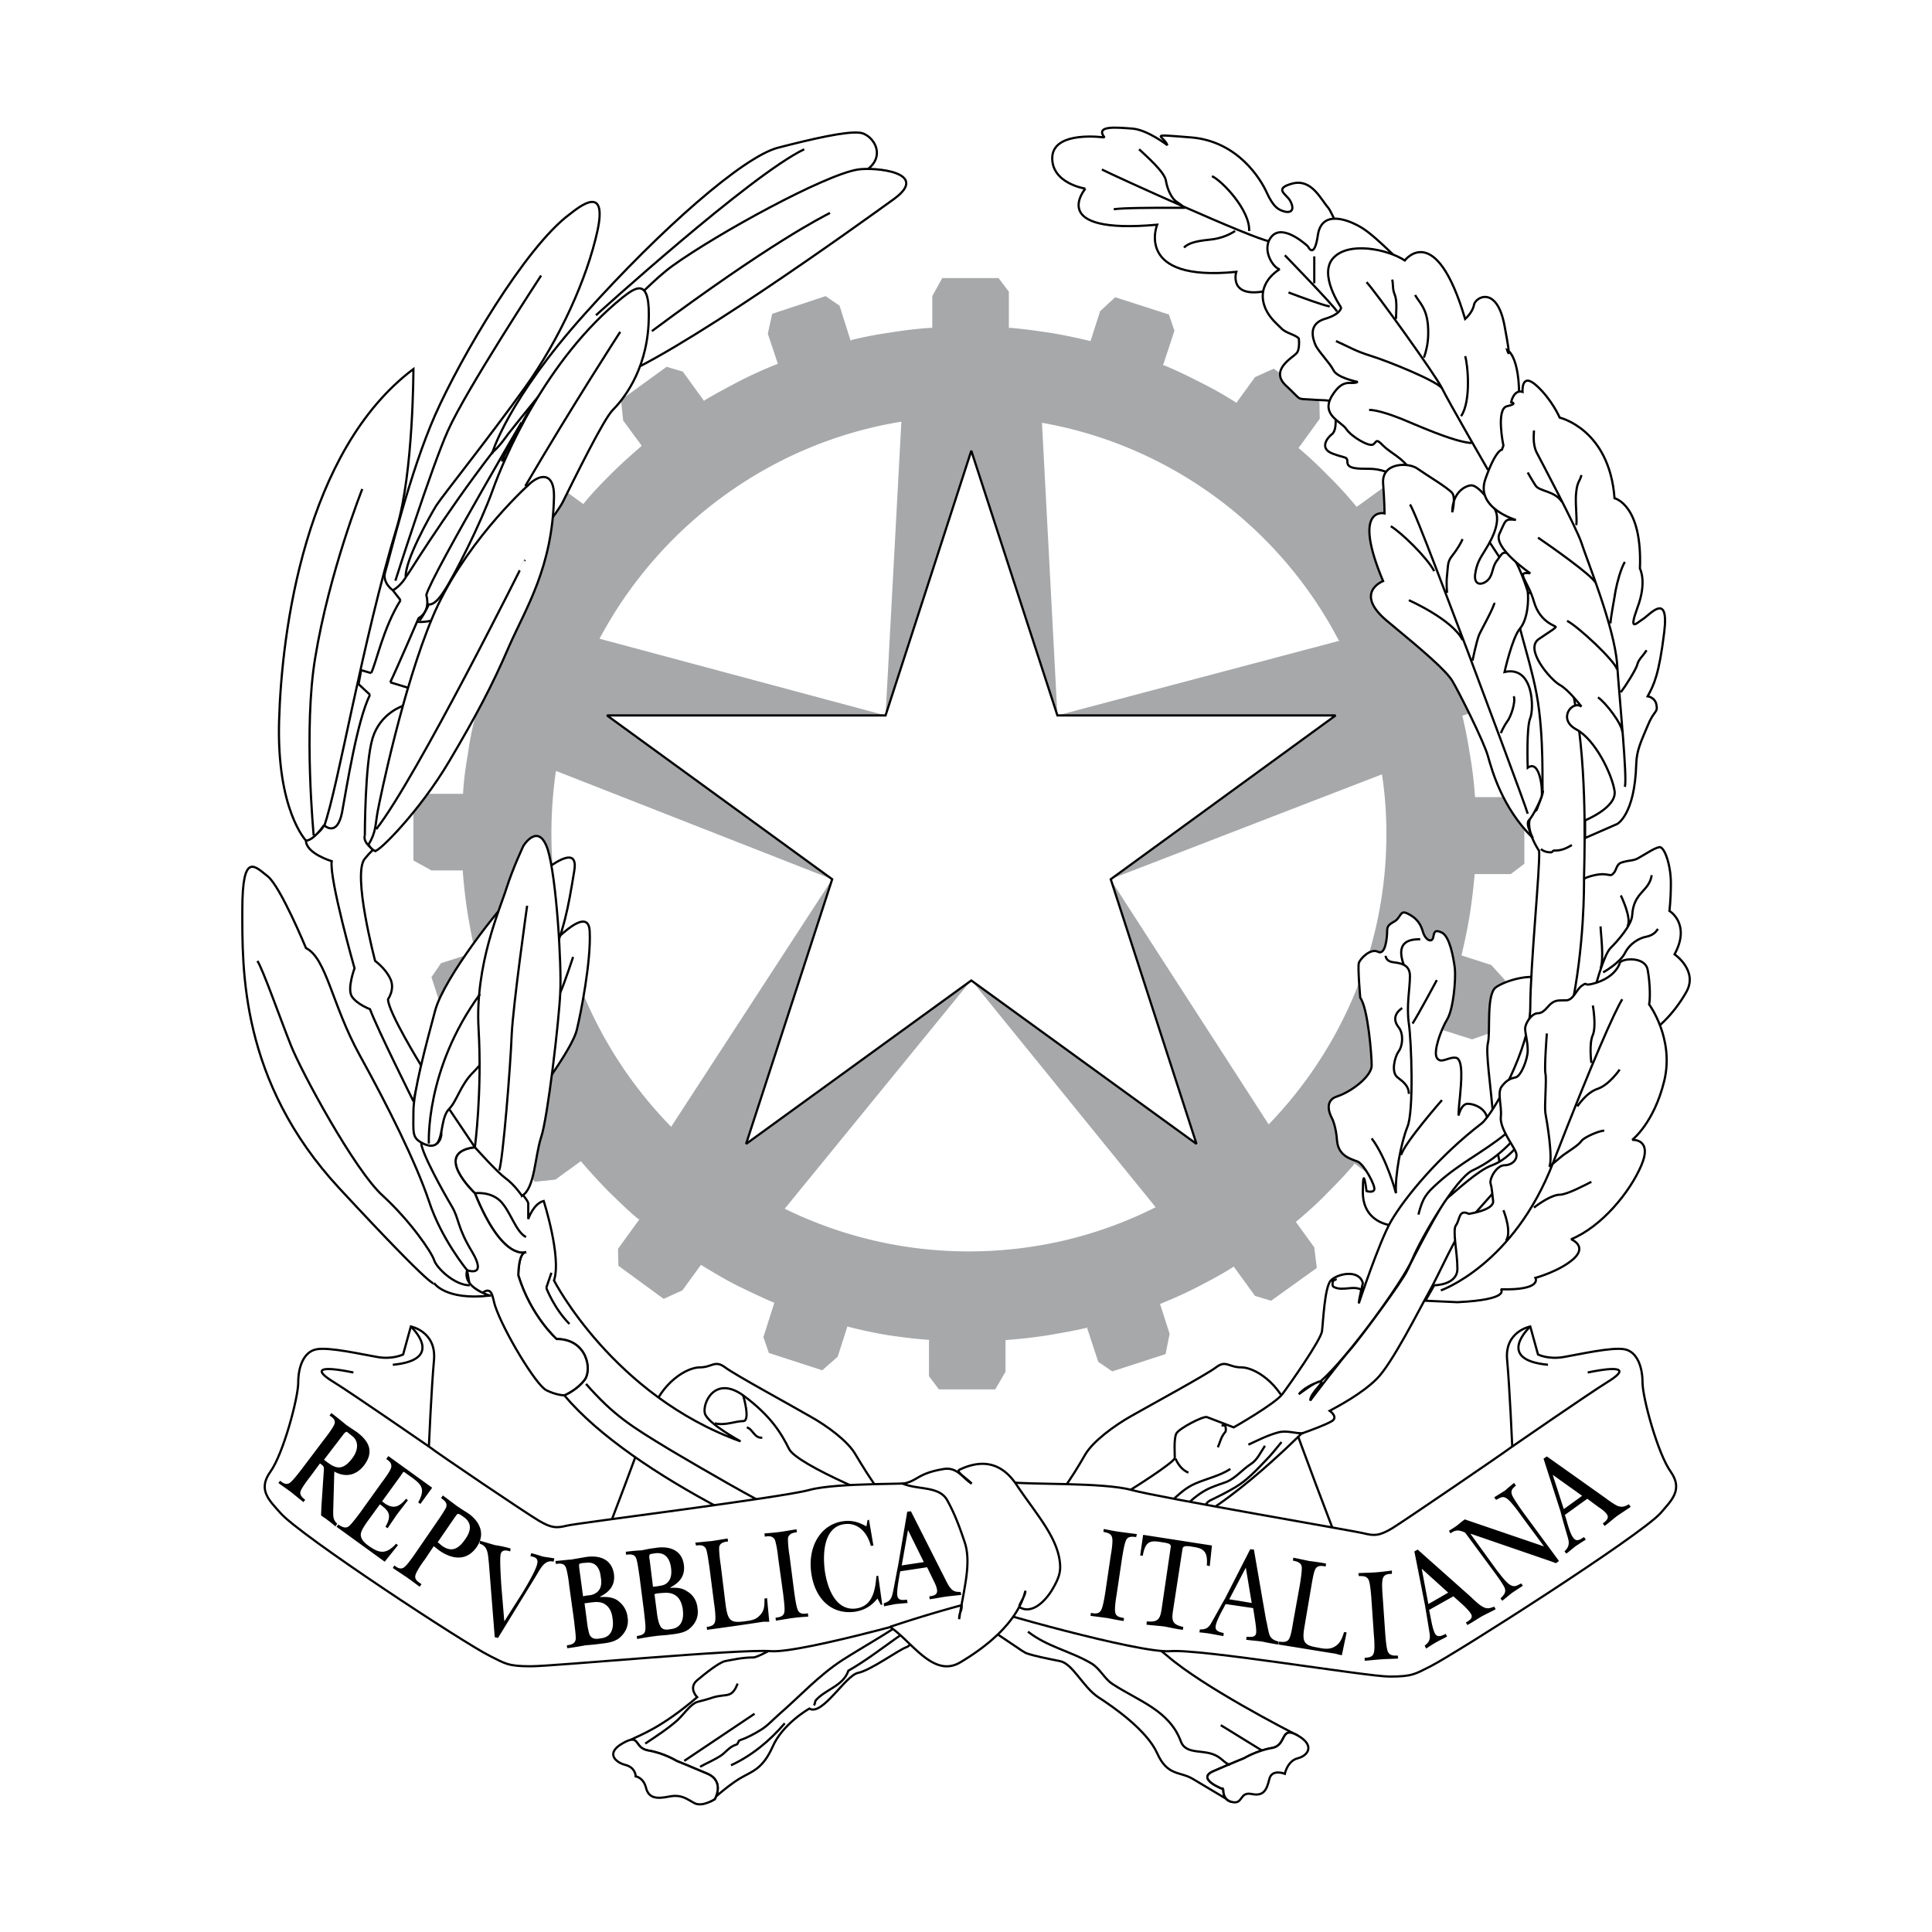 <svg xmlns="http://www.w3.org/2000/svg" width="2500" height="2500" viewBox="0 0 192.756 192.756"><path fill-rule="evenodd" clip-rule="evenodd" fill="#fff" d="M0 0h192.756v192.756H0V0z"/><path d="M99.623 151.186s5.617-1.504 6.389-2.533 1.541-2.277 2.277-3.562c.77-1.285 2.826-2.828 4.588-3.82 1.799-1.029 7.416-4.076 8.445-4.848.992-.771 1.248 0 2.533 0s3.818 1.506 4.846 4.592c1.027 3.047 4.334 11.715 4.848 13s-7.418 4.592-10.207 5.363c-2.791.771-8.408.771-10.207-.258-1.764-1.029-12.996-5.619-13.768-5.619s.256-2.315.256-2.315zM94.006 151.186s-5.581-1.504-6.353-2.533c-.771-1.029-1.542-2.277-2.312-3.562-.735-1.285-2.79-2.828-4.59-3.82-1.762-1.029-7.379-4.076-8.407-4.848-1.029-.771-1.286 0-2.534 0-1.285 0-3.819 1.506-4.847 4.592-1.028 3.047-4.333 11.715-4.846 13-.514 1.285 7.38 4.592 10.206 5.363 2.791.771 8.408.771 10.17-.258 1.799-1.029 13.034-5.619 13.768-5.619.773-.001-.255-2.315-.255-2.315z" fill-rule="evenodd" clip-rule="evenodd" fill="#fff" stroke="#000" stroke-width=".22" stroke-miterlimit="2.613"/><path d="M49.765 102.266v.037l-2.974.955-2.019-.441-1.727-5.324.956-1.396 3.451-1.103-.037-.072c-.332-1.249-.551-2.608-.771-3.856a53.109 53.109 0 0 1-.478-4.224h-3.121l-1.798-.991V80.23l1.321-1.028h3.634v-.11c.073-1.286.257-2.607.478-3.857.183-1.395.477-2.791.844-4.15l-.037-.037-2.974-.955-1.358-1.506 1.726-5.362 1.579-.552 3.452 1.138v-.11c.514-1.176 1.101-2.387 1.652-3.526a60.482 60.482 0 0 1 2.093-3.708l-2.534-1.837-.844-1.873 3.305-4.554 1.688-.037 2.938 2.13.036-.074c.808-.992 1.763-1.984 2.644-2.865.991-.992 2.057-1.946 3.121-2.865v-.038l-1.836-2.495-.22-2.058 4.552-3.305 1.616.477 2.129 2.938.037-.072c1.101-.661 2.093-1.176 3.194-1.764a41.856 41.856 0 0 1 4.112-1.873v-.036l-.991-2.975.44-1.983 5.324-1.763 1.395.955 1.102 3.489.11-.074a39.901 39.901 0 0 1 3.562-.697l.257-.037c1.395-.221 2.791-.404 4.222-.478v-3.159l.992-1.8h5.617l1.029 1.36v3.636l.109-.037c1.285.11 2.605.294 3.854.478 1.396.219 2.791.514 4.15.844h.037l.953-2.975 1.506-1.396 5.361 1.726.55 1.62-1.139 3.451h.109c1.176.478 2.387 1.065 3.525 1.653a36.585 36.585 0 0 1 3.707 2.093v-.037l1.838-2.533 1.871-.845 4.553 3.305.037 1.689-2.129 2.938.072.037a39.728 39.728 0 0 1 2.863 2.681c.992.956 1.947 2.021 2.863 3.122h.037l2.535-1.836 2.018-.258 3.305 4.554-.477 1.616-2.938 2.131.074.073a63.094 63.094 0 0 1 1.908 3.416 46.675 46.675 0 0 1 1.727 3.855h.035l2.975-.955 2.02.404 1.725 5.326-.953 1.395-3.453 1.138.037.073c.295 1.25.551 2.572.736 3.82.256 1.396.402 2.792.514 4.224h3.119l1.799 1.029v5.619l-1.357 1.028h-3.635.037a71.016 71.016 0 0 1-.477 3.966 56.942 56.942 0 0 1-.846 4.15l2.975.955 1.395 1.543-1.725 5.324-1.58.551-3.488-1.102v.074c-.477 1.211-1.064 2.424-1.652 3.562a36.472 36.472 0 0 1-2.092 3.672l.035.037 2.535 1.836.844 1.873-3.305 4.518-1.688.074-2.938-2.166-.037.109c-.844.992-1.762 1.945-2.682 2.863-.953.992-2.018 1.947-3.119 2.865l1.836 2.535.256 2.057-4.553 3.27-1.613-.479-2.131-2.938-.074.072c-1.102.699-2.275 1.322-3.414 1.91-1.248.662-2.533 1.213-3.855 1.764l.955 2.975-.402 2.02-5.324 1.727-1.396-.955-1.137-3.453-.074.074c-1.248.293-2.57.514-3.818.734a52.623 52.623 0 0 1-4.223.477v3.16l-1.027 1.762h-5.618l-.991-1.322v-3.635h-.109c-1.286-.074-2.607-.258-3.893-.441a44.465 44.465 0 0 1-4.149-.881v.037l-.954 2.975-1.542 1.359-5.324-1.727-.55-1.58 1.101-3.453h-.074c-1.212-.514-2.423-1.102-3.561-1.65-1.248-.627-2.46-1.359-3.672-2.094h-.036l-1.836 2.531-1.872.846-4.517-3.305-.037-1.689 2.13-2.938-.11-.037c-.992-.809-1.946-1.764-2.864-2.645a57.265 57.265 0 0 1-2.864-3.123l-2.534 1.838-2.056.219-3.268-4.553.478-1.617 2.937-2.129-.073-.037c-.698-1.102-1.322-2.312-1.91-3.416a62.413 62.413 0 0 1-1.76-3.889z" fill-rule="evenodd" clip-rule="evenodd" fill="#a6a8aa"/><path d="M55.455 76.998a43.068 43.068 0 0 0-.44 6.207c0 11.385 4.589 21.706 11.968 29.235h-.036l16.081-24.717-27.535-10.799-.038.074zM133.621 63.996c-5.838-11.275-16.742-19.54-29.664-21.815l1.541 29.198 28.16-7.456-.037.073zM89.931 42.07C76.86 44.201 65.847 52.427 59.825 63.702l.037.037 28.491 7.64 1.578-29.309zM126.682 112.072c7.197-7.492 11.639-17.666 11.639-28.868 0-2.021-.146-4.003-.441-5.95l-27.096 10.467 15.789 24.459.109-.108zM78.292 120.594a41.643 41.643 0 0 0 18.357 4.26c6.717 0 13.034-1.58 18.651-4.408l-18.394-22.66-18.614 22.808z" fill-rule="evenodd" clip-rule="evenodd" fill="#fff"/><path fill-rule="evenodd" clip-rule="evenodd" fill="#fff" stroke="#000" stroke-width=".22" stroke-miterlimit="2.613" d="M74.437 114.129l8.591-26.407-22.469-16.344h27.793l8.555-26.407 8.591 26.407h27.756L110.82 87.722l8.555 26.407-22.468-16.307-22.47 16.307zM151.391 121.73s-1.908-4.59-2.312-9.182c-.367-4.59-.881-7.492-.623-8.52.256-1.029-.184-4.775.77-5.51.955-.697 3.709-1.506 4.848-.734 0 0 2.275-5.876 2.422-7.163.109-1.285.367-2.681 2.166-3.194 1.764-.515 1.91.147 2.277-.258.402-.367.256-.955.916-1.138.883-.257 1.139-.11 1.764-.514.662-.367 1.395-.882 1.908-.991.516-.147 1.176 1.763 1.176 3.562 0 1.762-.146 2.791-.146 2.791s2.166 1.285.514 4.333c0 0 2.424 1.654 1.139 3.82-1.25 2.168-2.938 3.857-4.957 4.848 0 0 2.791 2.939-2.166 7.42-4.994 4.443-3.965 3.305-3.965 3.305s2.938 2.277-2.424 5.73c-5.362 3.452-3.307 1.395-3.307 1.395zM138.762 122.244s-2.791-.256-2.791-3.305c0-3.047.367-.109.367-.109s.662.219.771-.146c.146-.367-1.027-2.535-1.652-2.791-.625-.258-1.908-.514-2.057-2.057-.109-1.543-.514-2.277-.514-2.277s-.992-1.689.514-2.168c1.543-.514 3.453-2.057 3.453-3.086 0-1.027-.369-5.729-1.139-6.756 0 0-.258-2.939-.148-3.453.148-.477 1.176-1.506 1.91-1.139.77.405.918-1.505.918-2.019 0-.514.109-.662.77-1.029.625-.404.514-1.139 1.248-.771.771.367 1.285.881 1.543 1.8.258.88.881 1.138 1.027.624.111-.514.111-.881.883-.514.77.404 1.137 2.424 1.285 3.562.109 1.176-.148 4.078-.771 5.105-.625 1.029-1.396 3.195-1.027 3.82.402.66 1.137-.111 1.908 0 .771.146.514 2.57.404 3.855-.146 1.248-.146 1.91-.146 1.91s.256-1.176.916-1.176c.625 0 1.652.404 1.91 1.287.258.882-9.582 10.833-9.582 10.833z"/><path d="M105.754 157.32c-14.17 4.332-14.538 6.756-15.309 7.014s-3.562 2.314-4.846 2.572c-1.25.256-3.562 4.334-4.848 3.561 0 0-2.68 1.506-3.671 3.82-1.028 2.277-2.056 2.424-3.341 3.195-1.249.771-2.901 2.277-2.901 2.277l.478-.258s1.029-1.762-.734-2.533c-1.798-.771-3.083-1.285-3.083-1.285s-1.249-.771-2.791-1.029c-1.248-.184-.991-1.248-1.799-1.064 1.028-.516 3.083-1.213 6.646-4.26 0 0-.919-.92 0-1.689.881-.734 2.166-1.764 2.79-1.91.66-.111 1.651-.367 2.827-.367 1.138 0 13.804-8.008 16.559-9.586.881-.479 12.483-5.73 14.024-5.73 1.543 0 4.334.148 5.727-.623 1.396-.771 5.729-3.562 5.729-3.967 0-.367-.109-1.91.148-2.424.256-.516 2.68-1.764 3.047-1.652.404.146 2.68 1.029 2.68 1.029s4.076-2.316 4.848-3.307c.77-1.029 3.816-5.361 3.963-6.281.111-.881.258-4.443.883-5.068.623-.662 2.789-1.176 3.193.258 0 0-.404 1.652-.404 2.02 0 0 2.02-6.096 3.195-8.154 1.395-2.422 4.809-6.537 9.068-9.805 1.139-.918 4.846-7.529 4.846-11.605 0-4.113.992-13.92.881-15.573 0 0-2.057-2.974-.258-4.076 0 0 .773-1.911.625-1.911-.109 0 .186-5.362-.625-9.696-.77-4.077-2.422-8.153-2.055-9.586l2.828-.991s2.275 6.243 3.305 13.001c1.027 6.758.66 15.021.66 15.939 0 1.652.221 23.946-11.125 29.198-1.652.771-5.066 6.646-5.984 8.814-.881 2.166-6.498 9.916-9.18 12.23 0 0-1.395.365-2.166 1.285 0 0 1.652-1.285 2.166-1.285.516 0-1.027 1.139-1.027 1.91 0 0 3.193-4.225 4.111-5.217.883-1.027 5.068-6.646 5.58-7.785.516-1.139 3.453-6.758 4.076-7.271.662-.516 2.938-2.682 4.369-3.197 1.395-.514 2.277-1.652 2.643-2.02.406-.402 1.947-.256 1.947-.256s-5.875 6.611-7.014 7.895c-1.174 1.287-2.826 5.215-3.854 7.016-.992 1.764-3.672 7.125-5.213 8.668-1.543 1.543-3.967 2.791-4.701 3.195 0 0 .883.625.221 1.027-.623.369-2.02.883-3.047 1.25 0 0-8.775 8.852-13.365 9.586-1.689.256-9.033 4.186-10.722 4.701z" fill-rule="evenodd" clip-rule="evenodd" fill="#fff" stroke="#000" stroke-width=".22" stroke-miterlimit="2.613"/><path d="M71.316 179.502s1.029-1.762-.734-2.533c-1.798-.771-3.083-1.285-3.083-1.285s-1.249-.771-2.791-1.029c-1.542-.256-.771-1.762-2.57-.734-1.762.992-.734 1.91.258 2.168 1.028.256 1.028 1.139 1.028 1.139s.771.109 1.027 1.137c.257 1.029 1.029 1.139 2.277.883 1.285-.258 1.799.256 2.57.66.807.403 2.018-.406 2.018-.406z" fill-rule="evenodd" clip-rule="evenodd" fill="#fff" stroke="#000" stroke-width=".22" stroke-miterlimit="2.613"/><path d="M75.282 170.982l-7.013 4.701m5.323-7.712c-.588 1.541-1.102.955-2.497 1.396-.404.145-1.101.33-1.541.439m.001.001c-.662.221-1.286 1.176-1.947 1.801-.991.881-2.129 1.615-3.23 2.35m65.645-30.962c-.844.037-1.652-.33-2.533-.074-1.064.295-1.982.771-2.938 1.213m-5.984 2.791c-.625-.258-1.029-.809-1.285-1.395m4.223-1.138c.221-.479.293-.992.697-1.471.146-.109.111-.477.037-.697-.037-.037-.221 0-.367 0m11.492-14.545c-.186-.072-.258.111-.404.111.035.221-.111.516.146.625.918.439 1.908-.221 2.789.293v-.258M153.74 84.71c.295.257.662.33 1.029.33.072 0 .184-.183.256-.183.662.036 1.213-.184 1.801-.551M69.847 176.27c.735-.402 1.469-.695 2.167-1.174.477-.367.808-.844 1.432-1.029.22-.037.184-.402.367-.439.735-.258 1.359-.588 2.02-.992.697-.404 1.248-1.027 1.873-1.58 2.166-1.873 3.928-3.855 6.351-5.436 2.13-1.357 4.223-2.496 6.206-3.893m-9.071 8.41c.147-.146.11-.367.183-.477.992-1.139 2.754-1.432 3.268-2.975 3.231-1.838 5.984-4.555 9.436-5.986m-21.147 15.426c2.056-.957 3.855-2.424 5.361-4.189m38.219-21.815c.846-.809 1.689-1.652 2.717-2.094 1.176-.514 2.461-.771 3.525-1.469m-4.076 3.305c.588-.551 1.248-1.027 1.945-1.357.553-.258 1.176-.441 1.764-.662.918-.404 1.506-1.176 2.387-1.762.66-.404.99-1.176 1.432-1.836m-6.499 6.5c.439-.258.623-.883 1.064-1.064.844-.406 1.652-.809 2.459-1.287 1.176-.697 2.094-1.689 3.047-2.682.551-.551 1.066-1.211 1.58-1.836m13.657-22.697c.441-1.725.809-2.131 1.947-3.158 2.129-1.945 4.553-3.084 6.791-4.922.369-.293.625-.697.809-1.102" fill="none" stroke="#000" stroke-width=".22" stroke-miterlimit="2.613"/><path d="M122.828 179.76c-.883-.221-.771-1.248-.771-1.248s-2.791-1.029-.992-1.801c1.764-.77 3.047-1.285 3.047-1.285s1.285-.771 2.791-1.027c1.543-.258.771-2.277 2.57-1.25-1.027-.514-9.436-4.848-12.998-7.932-3.598-3.049-18.357-12.23-23.203-13.773-4.847-1.506-13.769-5.326-14.539-6.869-.771-1.541-1.799-3.305-4.59-5.361-2.827-2.02-4.075.771-3.818 1.801.257.99 3.562 2.791 3.562 2.791-12.74-4.592-18.614-16.051-18.614-16.051.771-2.314-1.028-7.934-1.028-7.934-1.028.258-1.542 1.801-1.542 1.801v-1.543c0-.772-5.324-5.619-5.324-5.619-4.333.514 0 4.59 0 4.59 2.791 6.906 5.103 5.877 5.103 5.877-.771 0-.771 2.314-.771 2.314 1.248 4.076 3.818 6.354 3.818 6.354 3.047 0 3.561 3.086 2.791 4.076-.771 1.029-2.02 1.543-2.02 1.543 6.866 8.152 23.938 15.83 31.611 18.107 7.638 2.312 13.769 7.418 14.541 7.639.734.258 2.02.514 3.303.771 1.285.256 2.277 2.57 3.818 3.6 1.543.99 4.848 3.305 5.875 5.582 1.027 2.314 2.277 1.799 3.561 2.57 1.284.771 3.819 2.277 3.819 2.277z" fill-rule="evenodd" clip-rule="evenodd" fill="#fff" stroke="#000" stroke-width=".22" stroke-miterlimit="2.613"/><path d="M122.057 178.512s-2.791-1.029-.992-1.801c1.764-.77 3.047-1.285 3.047-1.285s1.285-.771 2.791-1.027c1.543-.258.771-2.277 2.57-1.25 1.762.992 1.027 2.02 0 2.277s-1.285 1.543-1.285 1.543-1.285-.514-1.541.514c-.258 1.029-.516 1.764-1.764 1.506-1.285-.258-.807 1.139-2.055.771-.883-.258-.771-1.248-.771-1.248z" fill-rule="evenodd" clip-rule="evenodd" fill="#fff" stroke="#000" stroke-width=".22" stroke-miterlimit="2.613"/><path d="M74.143 139.213s.771 2.57 0 2.57-1.798.479-2.827.221m-23.938-22.955s1.506-.219 2.534.771c1.028 1.029 1.542 3.086 2.569 3.6m2.534 3.564l-.514 1.504m0 0s.771 2.057 2.312 3.6m18.835 17.594c-3.818-2.059-8.921-5.107-8.921-5.107-3.818-2.312-5.507-3.377-8.261-6.5m63.333 34.046l4.111 2.533m-23.349-11.863c1.91 1.506 4.258 1.947 6.314 3.16.881.514 1.322 1.578 2.168 2.094 2.533 1.652 5.615 2.605 6.754 5.656.551 1.541 2.496.66 3.855 1.65.367.258.625.59 1.064.736M74.511 142.41c.623.182.733 1.1 1.541 1.027" fill="none" stroke="#000" stroke-width=".22" stroke-miterlimit="2.613"/><path d="M47.378 114.459c-4.333.514 0 4.59 0 4.59 2.791 6.906 5.103 5.877 5.103 5.877-.771 0-.771 2.314-.771 2.314 1.248 4.076 3.818 6.354 3.818 6.354 3.047 0 3.561 3.086 2.791 4.076-.771 1.029-2.02 1.543-2.02 1.543s-.771 0-1.798-.514c-1.028-.516-4.259-5.877-5.104-8.412-.257-.77-.257-2.055-1.285-1.283l-1.249-.771-.257-1.506s2.02.771.514-1.801c-1.542-2.533-1.285-3.305-2.056-4.59-.771-1.287-3.048-5.363-3.048-6.354 0 0 1.762.99 2.02-.771 0 0-.258-2.057.771-2.572l2.571 3.82z" fill-rule="evenodd" clip-rule="evenodd" fill="#fff" stroke="#000" stroke-width=".22" stroke-miterlimit="2.613"/><path d="M36.401 83.351c-.257.771 1.027 1.542 1.027 1.542s.257-.771-1.027.772c-1.284 1.505 1.027 10.209 1.027 10.209s1.028.735 1.506 1.764c.514 1.027-.221 2.057-.221 2.057 0 1.248 3.304 6.609 3.304 6.609-.256 1.543-.77 3.564-.77 3.564s-3.562-7.125-4.333-9.182c0 0-1.284-.479-1.798-1.25-.515-.771.256-2.828.256-2.828s-2.534-8.925-2.277-10.687c0 0-2.569-.771-2.569-2.057 0 0 1.541-.772 1.798-1.543 0 0 1.285 1.286 1.799-1.248.477-2.572 1.506-9.182 2.79-11.753m.002.001l-1.139-1.064.257-1.396.992.292m0 0c.514-.99 1.175-4.442 2.938-7.271m-.001 0l-.771-.991m0 0s1.028-.771 1.799-2.057c0 0 5.104-8.153 10.207-14.287 5.103-6.133 2.533-3.306 2.533-3.306S43.045 57.348 42.532 59.369c0 0 .513 1.543-.771 2.314 0 0-2.313 5.362-2.827 6.391m0-.001l1.799.55-.514 1.8m0 0s-2.276.698-3.048 3.232c-.771 2.57-.771 9.695-.771 9.695" fill="none" stroke="#000" stroke-width=".22" stroke-miterlimit="2.613"/><path d="M48.884 129.26s-2.79-.771-2.276-2.533c0 0-2.57-3.086-3.818-6.906-1.285-3.818-4.076-9.438-6.902-14.543-2.791-5.068-3.304-9.659-5.359-10.688 0 0-2.535-6.133-3.819-7.162-1.285-.991-2.534-2.535-2.534 3.342 0 5.839-.257 17.078 9.692 27.802 9.913 10.688 9.436 9.439 9.436 9.439s1.137 1.764 5.58 1.249zM53.987 108.729s3.194-4.334 3.562-5.984c.404-1.654 1.432-6.87 1.285-9.807-.11-2.938-4.075 1.505-4.957 2.424l.11 13.367zM49.141 45.119s1.542-5.252 9.179-13.772c7.672-8.558 15.823-15.683 19.274-16.602 3.415-.881 6.755-1.652 8.151-1.506 1.395.111 3.047 2.645.11 4.078-2.938 1.395-24.341 14.396-25.994 15.425-1.652 1.028-9.179 10.577-9.179 10.577s-.881 1.286-1.541 1.8z" fill-rule="evenodd" clip-rule="evenodd" fill="#fff" stroke="#000" stroke-width=".22" stroke-miterlimit="2.613"/><path d="M42.018 113.982s1.139.734 1.653 0c.513-.771.367-2.57 1.138-3.344.771-.77 1.138-2.424 2.423-3.672 1.285-1.285 5.984-7.271 7.526-10.725 1.542-3.452 1.909-5.545 2.533-9.329.662-3.819-4.846 1.543-6.241 2.572-.992.771-6.755 8.044-7.637 11.349-.881 3.305-2.166 8.043-2.166 10.062.001 2.058-.147 2.572.771 3.087z" fill-rule="evenodd" clip-rule="evenodd" fill="#fff" stroke="#000" stroke-width=".22" stroke-miterlimit="2.613"/><path d="M52.078 119.307s-.771-1.139-1.652-1.762c-.881-.662-2.679-2.682-3.048-3.086 0 0 .735-5.473.369-11.826-.369-6.391 2.166-12.01 2.789-14.029.661-2.058 1.689-4.224 1.689-4.224s1.505-2.424 2.422.368c.882 2.828 1.396 11.606 1.25 14.286-.111 2.682-1.25 12.525-1.91 14.434-.624 1.911-.624 5.104-1.909 5.839zM50.058 46s1.652-3.966 6.242-8.557c1.249-1.25 7.673-8.705 10.831-10.945 4.442-3.195 15.163-9.071 18.468-9.586 1.651-.256 7.269.258 3.597 2.938-3.707 2.682-21.955 15.83-28.453 18.106L50.058 46z" fill-rule="evenodd" clip-rule="evenodd" fill="#fff" stroke="#000" stroke-width=".22" stroke-miterlimit="2.613"/><path d="M42.789 60.287s.514.257 1.506-1.286c1.027-1.542 3.708-6.868 4.846-10.063s5.324-13.111 12.997-19.282c1.286-.991 2.827-2.167 2.57 2.681-.257 4.848-2.68 7.676-3.562 8.557-.917.881-3.965 7.125-4.992 9.182-1.029 2.057-9.29 12.23-14.393 11.973 0 .001.514-.624 1.028-1.762zM39.191 58.891s-1.138-.771-.734-1.91c.368-1.176 2.423-9.843 4.957-15.573 2.534-5.729 8.958-16.71 13.4-20.016.992-.771 3.818-3.085 2.791 1.652-1.028 4.701-3.708 10.725-7.27 15.683s-8.114 10.65-8.812 11.716c-.624 1.028-3.157 5.509-3.047 7.161 0 .001-.514.883-1.285 1.287z" fill-rule="evenodd" clip-rule="evenodd" fill="#fff" stroke="#000" stroke-width=".22" stroke-miterlimit="2.613"/><path d="M36.767 84.269s.258.479.661.625c.368.11 4.442-3.966 7.38-8.924 2.717-4.591 4.332-7.639 5.985-11.496 1.688-3.82 4.332-7.896 4.479-14.911.037-2.277-1.175-2.351-2.313-1.396-.881.771-6.864 6.39-9.802 13.405-2.937 6.979-5.213 17.96-5.471 19.355s-.147 2.057-.919 3.342z" fill-rule="evenodd" clip-rule="evenodd" fill="#fff" stroke="#000" stroke-width=".22" stroke-miterlimit="2.613"/><path d="M32.325 82.323s-1.028 1.543-1.798 1.543c0 0-2.938-3.048-2.681-11.973.257-8.925 2.57-26.921 13.401-35.074 0 0 0 10.32-1.653 15.792-3.451 11.349-5.875 26.04-7.27 29.859v-.147h.001z" fill-rule="evenodd" clip-rule="evenodd" fill="#fff"/><path d="M32.325 82.323s-1.028 1.543-1.798 1.543c0 0-2.938-3.048-2.681-11.973.257-8.925 2.57-26.921 13.401-35.074 0 0 0 10.32-1.653 15.792-3.451 11.349-5.875 26.04-7.27 29.859M25.68 95.875c.515.735 2.313 5.84 3.341 8.411.991 2.535 6.353 12.488 9.18 15.021 2.79 2.57 4.845 5.619 5.103 6.391.22.771 2.02 2.535 3.562 2.535m-4.077-14.139s-.404-7.385 5.103-14.912m4.7-8.816s-1.396 9.843-1.542 12.892c-.11 3.047-.881 12.635-1.249 13.516m7.38-21.303s-.881 2.681-1.285 3.562M31.297 83.351s-1.028-10.687.147-17.702c1.395-8.558 4.7-16.858 4.7-16.858m16.191 7.162S41.614 77.511 37.539 82.727m1.909-24.791s3.598-11.312 5.25-14.984c1.799-4.04 9.289-15.462 9.289-15.462m5.471 3.966s15.457-14.03 20.78-16.563m2.57 6.353c-.771.404-5.874 2.938-17.77 11.79m-3.158.072s-4.81 7.42-9.472 15.389" fill="none" stroke="#000" stroke-width=".22" stroke-miterlimit="2.613"/><path d="M108.289 18.822s-3.93 4.591 7.158 3.599c0 0-2.312 5.73 7.895 4.701 0 0-1.139 3.709 5.471 1.138 6.645-2.533 8.811 4.739 8.811 4.739s-4.332-11.35-5.104-12.268c-.771-.882-1.652-2.902-3.561-2.424-1.91.514-.662 1.028-.258 1.69.367.625.367 1.248-.404 1.138-.734-.147-1.248-.477-1.908-1.91-.625-1.396-2.9-5.105-7.49-5.509-4.59-.367-2.826-.257-2.424.771 0 0-1.945-1.506-3.451-1.653-1.543-.109-3.818-.367-2.826.882 0 0-5.066-.735-5.213 1.947-.112 2.645 3.304 3.159 3.304 3.159z" fill-rule="evenodd" clip-rule="evenodd" fill="#fff" stroke="#000" stroke-width=".22" stroke-miterlimit="2.613"/><path d="M130.5 24.588s-2.424-2.314-3.598-1.028c-1.139 1.286.146 3.195.771 3.305 0 0-2.533 1.396-1.396 3.967.404.881 1.029 1.395 1.543 1.91.477.514 1.395.625 1.762 1.028 0 0 .146 1.139-.256 1.505-.367.404-2.68 1.653-1.029 3.195 1.689 1.542.918 1.287 2.57 1.396 1.652.147 2.168-.109 2.277.772.146.881.256 2.313-.258 2.681-.479.367-1.248 1.396 0 1.91 1.285.514 1.543.257 1.543.881 0 .662 1.027.662 2.166.662 1.137 0 2.057.367 3.193 1.028 1.139.625 8.408 2.792 8.408 2.792s-5.984-21.56-6.865-22.698c-.92-1.138-3.965-4.222-5.361-5.104-1.395-.881-4.076-1.91-4.479.624-.366 2.57-.991 1.174-.991 1.174z" fill-rule="evenodd" clip-rule="evenodd" fill="#fff" stroke="#000" stroke-width=".22" stroke-miterlimit="2.613"/><path d="M133.805 30.684s-2.312-3.305-.77-4.957c1.541-1.653 5.359-.881 7.121.257 0 0 3.084-4.077 6.021 5.84 0 0 .734-.625.881-1.396.111-.771 2.277-2.019 3.047 2.057.771 4.077.258 2.424.258 2.424s1.543.624 1.137 6.5c-.365 5.877 1.799 16.821 1.799 16.821l-1.799.404s-3.561-5.877-4.33-6.391c-.736-.515-5.838-4.224-6.5-5.363-.623-1.138-1.908-1.652-2.68-2.424-.734-.771-.623-.366-.99-.109-.404.257-2.168-.772-2.682-1.543-.514-.771-2.57-1.396-1.432-3.305 1.176-1.91 1.945-1.029 2.57-1.396 0 0-2.057-.404-2.422-1.176-.369-.735-1.543-1.91-1.801-2.535-.256-.623-.734-2.056.918-2.569 1.654-.477 1.654-1.139 1.654-1.139z" fill-rule="evenodd" clip-rule="evenodd" fill="#fff" stroke="#000" stroke-width=".22" stroke-miterlimit="2.613"/><path d="M152.42 59.001s-1.029-3.306-1.799-3.71c-.771-.367-.771 0-1.285.662-.479.624-.367 1.395-.881 1.91-.516.514-1.396.624-1.285-.515.146-1.138.514-1.652.916-2.313.369-.624 1.91-2.901.992-4.334-.881-1.396-1.762-2.276-2.275-2.276-.516 0-1.91.624-1.91 2.681 0 0 .367-1.396 0-1.91-.404-.514-2.57-1.8-3.451-2.424-.881-.662-3.562-.662-3.451 1.396.146 2.02.146 3.048.146 3.048s-3.305-.771-.146 6.757c0 0-3.047 1.176.514 4.078 3.562 2.938 5.764 4.848 6.389 5.876.625 1.029 3.193 6.134 3.562 7.529.402 1.396 1.395 5.106 4.479 8.154 0 0-.771-1.395-.404-1.762.404-.405 1.139-1.91 1.285-2.425.109-.514-.146-3.709-1.395-2.828 0 0-.146-4.076.256-4.958.367-.882.367-5.252-2.57-4.591 0 0 .771-3.453 1.543-4.334.77-.92.879-2.793.77-3.711z" fill-rule="evenodd" clip-rule="evenodd" fill="#fff" stroke="#000" stroke-width=".22" stroke-miterlimit="2.613"/><path d="M158.146 81.846s3.193-1.286 2.938-2.939c-.256-1.652-1.91-5.105-3.818-6.133-1.91-1.029-.404-2.939.514-2.277 0 0-1.285-1.69-2.166-2.167-.918-.514-3.598-3.599-2.057-4.591 1.543-1.028 1.543-1.028 1.652-1.175.146-.11-1.541-.367-2.166-2.534-.623-2.167-1.908-3.048-.367-2.828 0 0-3.707-2.534-3.084-3.93.66-1.396.514-1.543 1.652-1.396 0 0-4.074-1.176-3.047-4.077 1.027-2.938 1.652-2.938 1.652-2.938l.146-.405s-.771-3.672.367-3.929c1.137-.257.404-.405.404-.405s.256-1.285 1.139-1.027c0 0-.148-2.021 1.393-.625 1.543 1.396 2.314 3.196 2.314 3.196s4.957 1.138 5.471 8.043c0 0 2.791.625 2.533 7.015 0 0 .734 1.322-.258 3.929-.881 2.424-.109 1.543.516 1.139.66-.367 2.68-2.901 2.166 1.285-.516 4.225-1.029 5.252-1.652 6.391 0 0 .771.11.881.882.146.771-.258.514-.881 2.057-.625 1.506-1.102 2.424-1.139 3.819-.146 5.105-1.91 5.987-1.91 5.987l-3.193 1.395v-1.762zM143.094 128.232s2.312 0 2.312-1.654c0-1.652-.514-3.818-.146-4.334.404-.514.258-1.65 1.285-1.137 0 0 2.533-.367 2.424-1.287-.111-.881-.111-1.248-.258-1.762-.109-.514.625-1.801 1.395-1.801.771 0 1.395-.623 1.139-1.285-.221-.623-1.652-2.424-1.506-3.561.111-1.141-.402-2.426.111-3.049.514-.662.918-.771 1.395-.883.514-.146 1.176-1.799 1.176-2.68 0-.92-.258-1.689-.258-2.168 0-.514.625-1.543 1.285-1.543.625 0 .992-.771 1.395-1.027.367-.258.625-.258 1.396-.258.77 0 1.027-1.139 1.65-1.506.625-.404-.109.221 1.396-.256 1.543-.514 2.166-1.434 2.312-1.947.111-.477 2.533-.734 2.791.662.258 1.395.258 2.938.146 3.451 0 0 2.533 3.416 1.506 7.639-1.029 4.225-3.195 5.877-3.195 5.877s2.057-.146.918 2.533c-1.139 2.682-3.965 6.135-7.012 7.383 0 0 1.652.662.256 1.947-1.395 1.248-3.818 1.91-3.818 1.91s.734 1.246-3.451 1.137c0 0 1.029 1.029-4.332 1.287l-3.193-.146.881-1.542z" fill-rule="evenodd" clip-rule="evenodd" fill="#fff" stroke="#000" stroke-width=".22" stroke-miterlimit="2.613"/><path d="M138.246 95.361s0 .513.662.625c.625.11 1.762.11 1.762 1.395s-.367 2.938-.109 4.738c.256 1.762.514 8.777-.148 10.32-.623 1.543-1.248 4.848-1.137 6.609 0 0-.881-3.414-2.422-5.471m7.011-3.819s-3.709 4.225-4.076 5.473m1.908-21.523c-.881 0-2.533.109-1.65 2.534m3.305 1.543s-1.91 3.562-2.424 4.334m-1.028-1.543s-1.285.734-.367 1.91c.514.625.439 1.836 0 2.424-.369.514-.771 2.057-.111 2.57.625.479 1.139.883 1.139 1.654m3.193 19.61s7.27-2.531 11.199-12.742c3.965-10.211 6.131-15.059 6.9-16.307m-2.935.623s.367 2.059 0 2.939c-.404.881-.146 2.791-.146 2.791m-1.395 4.335s.881-1.396 2.055-1.764c1.139-.404 2.166-1.91 2.166-1.91m-7.27-3.598s-.256 3.342-.146 3.967c.146.623-.109 3.193 0 3.965.146.771.771 4.443.404 5.363 0 0 .881-.771 1.395-1.176.514-.367 1.543-.992 1.799-1.395.258-.369 1.762-1.029 2.277-1.029m-1.286 5.104c-.514.258-2.424 1.287-3.158 1.287-.771 0-2.057.881-2.57 1.285m-3.047.258s.881 2.166.256 3.047m9.033-25.744s.771-2.83 1.395-3.453c.66-.661 2.129-2.277 2.166-3.306.146-2.313 1.689-2.313 1.945-3.966m-3.082 2.019s1.137 2.314.66 3.086m3.047.257c-.256.367-.514.624-1.137.771-.662.11-1.654.625-2.168 1.653-.514.992-2.166 1.91-2.166 1.91m-.256-4.591c0 .624.367 3.195 0 4.186m-6.646-53.657c0 .367-.146 1.322.256 2.167.516.991 3.967 7.492 4.48 9.034.479 1.543 3.305 8.411 3.561 12.12.258 3.71 1.029 11.349.771 12.229m-2.679-8.923c.77.515 2.422 2.681 2.422 3.453m2.425-8.155c-.404.625-.771.882-.92 1.396-.109.514-1.248 2.277-1.65 2.792m-5.361-7.125c1.176.624 4.736 3.966 4.992 4.847m.771-10.725c-.402.662-.771 2.058-.918 2.829-.109.734-.514 2.792-.514 3.306m-7.232-8.558c1.139.771 5.324 3.709 5.727 4.481m-1.395-10.724c-.146.625-.402.625-.514 1.652-.146 1.029.111 2.681 0 3.342m-4.845-5.252s.367.661.77 1.286c.367.624 1.91.514 2.645 1.652m-15.165.258c.514.624 4.48 11.349 5.764 14.654 1.25 3.342 5.84 15.573 5.986 16.196m-2.682-8.043s.258-.624.625-1.139c.404-.515.881-2.02.66-2.534m-4.111-3.562s.404-1.947.66-2.571c.074-.221 1.615-2.975 1.506-3.195m-4.699-.992s-.111-.918 0-1.8c.109-.88 0-1.286.514-1.909.514-.662.881-1.286 1.027-1.653m-7.158-1.285c1.027.623 3.561 3.047 4.332 4.48m-2.533 2.901s4.332 1.91 5.359 3.967m-9.582-35.698c.771.771 6.902 9.292 7.527 10.577.623 1.285 4.59 8.153 4.59 8.153m-9.547-18.988c.111.625 0 .882.256 1.543.258.625.111 1.91.111 2.388m1.909-2.388c.404.734 1.139 1.248 1.285 3.048.074 1.138 0 2.02-.402 3.195m4.111-.146c.256.771.625 4.48-.404 5.986m-12.483-7.492c1.395.624 1.908.992 3.562 1.506 1.65.514 6.387 2.424 7.012 3.195m-7.269 2.167c.66 0 1.908.368 3.193.881 1.285.515 5.213 2.314 7.014 2.425m-18.615-18.732s4.957 5.105 5.213 5.619m-2.276-5.509v2.681m-2.57.919c1.285.478 3.34 1.249 4.111 1.396m-22.727-13.663c1.285.662 15.055 6.905 16.707 7.163m-5.728-6.501c1.027.477 3.818 3.415 3.709 5.472m-6.5 1.652c.367-.367.992-.624 2.424-.771 1.395-.11 2.277-.625 2.68-.881m-9.583-8.153c.66.623 2.57 2.276 2.68 3.157.146.919.623 1.8 1.029 2.057.367.257.881.625.881.625h-1.506c-1.432 0-4.736 0-5.617.147" fill="none" stroke="#000" stroke-width=".22" stroke-miterlimit="2.613"/><path d="M42.789 144.318c.991.771 9.692 6.646 10.941 7.383 1.285.77 1.799.77 2.827.514.991-.258 21.405-2.791 24.194-3.562 2.828-.771 10.465-.514 12.006-.771 1.505-.258 4.076 1.027 4.846 1.285.771.258 1.764 9.439 1.764 9.439s-2.02 1.027-3.048 1.543c-1.027.477-16.302 4.811-19.385 4.59-3.048-.258-21.662 1.506-23.976 1.506-2.276 0-2.533-.258-4.075-1.027-2.534-1.25-18.872-11.975-20.891-14.252-1.101-1.248-2.313-2.312-1.027-4.113 1.285-1.762 2.79-7.381 2.79-8.924 0-1.506.514-3.049 1.799-3.305 1.285-.258 4.59.514 6.131.771 1.505.256 2.534-.258 2.534-.258l.771-2.791s2.533.477 2.313 3.305c-.258 2.79-.514 8.667-.514 8.667z" fill-rule="evenodd" clip-rule="evenodd" fill="#fff" stroke="#000" stroke-width=".22" stroke-miterlimit="2.613"/><path d="M40.99 132.346s3.562 3.305-1.799 3.818m3.598 8.154s-7.6-5.252-9.436-6.391c-2.313-1.396-1.285-1.652 1.909-.992" fill="none" stroke="#000" stroke-width=".22" stroke-miterlimit="2.613"/><path d="M150.877 144.318c-1.027.771-10.721 7.383-11.969 8.152-1.285.771-1.799.771-2.826.516-.992-.258-20.377-3.562-23.205-4.334-2.789-.771-10.426-.514-11.969-.771-1.541-.258-4.075 1.027-4.846 1.285-.771.258 2.534 6.133 2.534 6.133s-2.277 4.334-1.248 4.85c1.027.477 16.301 4.811 19.385 4.59 3.047-.258 19.605 2.533 21.92 2.533 2.275 0 2.531-.256 4.074-1.027 2.533-1.285 20.891-13.002 22.947-15.279 1.064-1.248 2.275-2.312 1.027-4.113-1.285-1.762-2.826-7.381-2.826-8.924 0-1.506-.516-3.049-1.764-3.305-1.283-.258-4.588.514-6.131.771-1.541.256-2.533-.258-2.533-.258l-.771-2.791s-2.57.477-2.312 3.305c.257 2.79.513 8.667.513 8.667z" fill-rule="evenodd" clip-rule="evenodd" fill="#fff" stroke="#000" stroke-width=".22" stroke-miterlimit="2.613"/><path d="M152.676 132.346s-3.598 3.305 1.764 3.818m-3.563 8.154s7.602-5.252 9.436-6.391c2.312-1.396 1.285-1.652-1.908-.992" fill="none" stroke="#000" stroke-width=".22" stroke-miterlimit="2.613"/><path d="M90.078 148.027c1.506-.256 1.396-1.027 4.112-1.469 1.322-.184 1.799.846 2.753 1.469-.403-.477-1.651-1.213-1.211-1.395 3.011-1.434 4.7.035 5.69 1.506 1.836 2.754 3.93 5.031 4.297 7.529.146 1.027.035 1.652-.809 3.047-.771 1.213-2.02 2.314-3.158 1.654-.256-.148.551-1.029.551-1.654-.77 3.158-3.928 5.619-6.535 7.162-2.68 1.543-4.81-2.131-6.975-3.562a129.192 129.192 0 0 1 7.159-2.166c0 .734-.257.623-.257 1.395.184-1.25.257-1.469.478-2.717.221-1.322.624-3.344.073-4.959-.551-1.652-1.028-2.902-1.762-4.223-.809-1.396-2.901-.992-4.406-1.617z" fill-rule="evenodd" clip-rule="evenodd" fill="#fff" stroke="#000" stroke-width=".22" stroke-miterlimit="2.613"/><path d="M33.243 150.781c0 .588 0 .846.404 1.25l-.183.258a10.84 10.84 0 0 0-.771-.625c-.221-.184-.441-.295-.661-.479l.037-.918.22-3.268c.037-.625.11-.662-.367-.992l-.918 1.248c-.257.33-.844 1.102-.992 1.469-.183.441.185.699.441.92l-.184.219c-.367-.293-.771-.625-1.175-.955-.44-.33-.881-.623-1.321-.953l.183-.221c.257.221.625.477.992.184.293-.221.881-.992 1.138-1.322l2.276-3.012c.257-.33.845-1.102.992-1.469.183-.441-.184-.699-.477-.883l.183-.256c.477.367.991.771 1.469 1.176.367.258.771.514 1.138.77.992.771 1.762 1.801.661 3.27-.881 1.139-2.019 1.174-2.974.623l-.111 3.966zM38.053 147.955c.257-.332.845-1.141.954-1.471.147-.477-.183-.734-.477-.918l.22-.293 4.369 3.158-1.175 1.615-.219-.146c.734-1.357.331-1.762-.588-2.461l-.624-.439c-.294-.221-.221-.221-.551.256l-1.837 2.535c1.138.955 1.763.477 2.388-.258l.183.148-1.102 1.432c-.293.439-.625.918-.918 1.357l-.22-.146c.698-1.211.294-1.615-.551-2.24l-1.285 1.764c-.22.33-.587.844-.624 1.211-.037.551.477.955.844 1.213.918.623 1.615.918 2.68-.258l.185.146-1.323 1.652-4.809-3.488.184-.219c.293.184.661.439 1.028.184.293-.223.881-1.029 1.138-1.361l2.13-2.973zM42.385 155.594c-.257.33-.808 1.139-.918 1.506-.183.514.294.734.588.955l-.185.256c-.44-.33-.881-.66-1.357-.99l-1.322-.881.146-.258c.294.221.662.477 1.029.146.293-.221.844-1.029 1.101-1.396l2.093-3.047c.257-.367.808-1.176.955-1.506.146-.479-.22-.697-.514-.92l.183-.256c.442.33.882.66 1.322.992.404.293.844.551 1.285.844.956.697 1.726 1.91.771 3.305-1.102 1.58-2.644 1.104-3.709.367-.146-.109-.55-.439-.586-.439l-.882 1.322z" fill-rule="evenodd" clip-rule="evenodd"/><path d="M48.773 155.924c-.11-.918-.074-1.652-.917-1.91l.036-.293c.515.146.992.293 1.506.439.514.074 1.028.184 1.542.332l-.037.293c-.331-.109-.845-.219-.955.295-.11.477.036 2.57.073 3.158l.293 3.525 1.726-2.719c.368-.586 1.433-2.387 1.543-2.975.182-.623-.258-.734-.661-.807l.073-.295c.404.074.77.221 1.174.33.367.074.771.111 1.139.184l-.073.33c-.956-.256-1.36.809-1.874 1.617l-3.671 5.986-.33-.072-.587-7.418zM56.777 158.09c-.037-.402-.183-1.357-.33-1.725-.184-.441-.624-.367-.992-.33l-.036-.295c.514-.037 1.064-.109 1.579-.146.441-.074.844-.146 1.285-.221 1.138-.221 2.717-.074 2.974 1.689.146 1.213-.587 1.836-1.396 2.24l.037.037c.588-.037 1.174 0 1.652.293.551.367.991.955 1.064 1.727.147.844-.22 1.543-.771 2.02-.551.479-1.358.551-1.983.625-.477.072-.955.109-1.432.146-.624.111-1.211.221-1.835.295l-.037-.295c.33-.037.808-.109.881-.588.037-.367-.111-1.322-.147-1.762l-.513-3.71zM63.79 157.172c-.073-.402-.184-1.395-.331-1.725-.184-.441-.661-.367-.991-.332l-.037-.293a19.89 19.89 0 0 1 1.579-.146c.403-.074.844-.184 1.285-.221 1.138-.221 2.717-.037 2.937 1.689.147 1.211-.588 1.836-1.358 2.24v.037c.625-.037 1.174 0 1.652.33.588.332.992.918 1.064 1.689.147.881-.22 1.58-.807 2.057-.515.439-1.322.514-1.947.588-.477.074-.955.074-1.432.146-.625.072-1.248.184-1.836.295l-.036-.295c.33-.072.807-.109.844-.588.073-.367-.074-1.322-.11-1.762l-.476-3.709zM70.766 156.254c-.074-.404-.184-1.395-.331-1.725-.221-.441-.662-.369-.992-.332l-.073-.293c.551-.037 1.065-.111 1.578-.146.552-.074 1.102-.186 1.652-.258l.037.293c-.33.037-.808.111-.881.551-.036.367.074 1.359.147 1.764l.478 3.892c.22 1.689.478 1.947 1.873 1.764.513-.074 1.101-.111 1.504-.551.515-.479.515-.992.515-1.727l.257-.037.22 2.352h-.587c-1.873.293-3.745.551-5.617.809l-.038-.295c.33-.037.771-.111.845-.588.073-.367-.037-1.322-.11-1.764l-.477-3.709zM77.631 155.373c-.037-.441-.183-1.396-.33-1.764-.221-.404-.661-.367-.992-.293l-.036-.33a25.01 25.01 0 0 0 1.578-.148c.551-.072 1.065-.184 1.615-.256l.037.293c-.33.037-.771.111-.881.553-.037.402.073 1.357.147 1.762l.477 3.709c.073.441.184 1.395.367 1.764.184.404.624.367.991.293l.037.332c-.514.035-1.064.072-1.579.146-.551.074-1.101.184-1.652.256l-.036-.293c.367-.037.808-.109.881-.551.074-.404-.073-1.359-.11-1.762l-.514-3.711zM86.552 151.664l.147-.037.44 2.57-.257.037c-.367-1.432-1.358-2.35-2.643-2.168-1.946.258-2.203 2.682-1.946 4.666.294 1.982 1.212 4.002 3.121 3.746 1.542-.221 1.909-1.617 2.02-3.232l.183-.037.405 2.902h-.147l-.33-.625c-.661.807-1.358 1.176-2.276 1.322-2.24.295-3.965-1.213-4.332-3.893-.368-2.682.991-4.85 3.194-5.143.881-.109 1.505.074 2.313.516l.108-.624zM89.747 157.1c-.073.551-.293 1.578-.22 2.092.074.553.624.441.955.404l.073.332c-.403.035-.808.072-1.211.109-.368.074-.734.146-1.139.221l-.037-.295c.589-.184.771-.402.918-1.102.184-.881.33-1.762.514-2.643l.917-5.4.367-.037 3.194 6.318c.183.33.514 1.102.771 1.359.293.367.624.367.991.367l.073.293c-.514.072-1.064.109-1.579.184-.515.074-1.028.184-1.579.258l-.036-.295c.33-.037.844-.109.771-.623-.037-.332-.22-.699-.367-.992l-.625-1.285-2.681.404-.07.331zM110.82 155.189c.074-.404.223-1.359.148-1.727-.074-.477-.514-.551-.881-.625l.037-.293c.549.109 1.064.221 1.615.293.551.074 1.137.148 1.688.221l-.072.295c-.332-.037-.809-.111-.992.293-.184.33-.33 1.322-.404 1.727l-.551 3.711c-.072.402-.219 1.395-.146 1.762.074.477.514.514.881.588l-.035.293c-.551-.074-1.064-.184-1.615-.293-.553-.074-1.139-.146-1.689-.221l.035-.295c.367.074.809.148 1.029-.293.184-.332.33-1.285.404-1.727l.548-3.709zM120.697 156.254l-.293-.072c.109-1.287-.258-1.689-1.285-1.838-.441-.072-1.102-.219-1.139.186l-.955 6.205c-.146.992-.037 1.359 1.029 1.58l-.037.295c-.623-.074-1.248-.221-1.836-.332-.588-.074-1.174-.109-1.799-.184l.037-.33c1.102.109 1.32-.221 1.469-1.176l.918-6.244c.072-.367-.441-.402-.883-.477-1.1-.184-1.65-.184-1.908 1.359l-.258-.037.295-2.059 6.865 1.066-.22 2.058zM122.129 160.33c-.256.479-.77 1.396-.844 1.91-.074.551.477.588.807.697l-.035.295a152.59 152.59 0 0 1-1.211-.221 12.798 12.798 0 0 0-1.176-.146l.037-.293c.623 0 .881-.148 1.211-.771.441-.771.881-1.58 1.322-2.352l2.496-4.883.367.035 1.211 7.016c.111.367.221 1.211.367 1.543.184.402.514.514.881.623l-.037.293a22.4 22.4 0 0 1-1.578-.293c-.514-.072-1.064-.109-1.615-.184l.037-.295c.33 0 .881.111.955-.367.035-.328-.037-.77-.074-1.064l-.221-1.432-2.752-.404-.148.293zM129.693 158.09c.072-.439.219-1.395.182-1.762-.072-.479-.549-.551-.879-.625l.035-.293c.551.109 1.066.221 1.58.33.586.072 1.137.146 1.689.258l-.037.293c-.369-.072-.809-.146-1.029.258-.184.33-.33 1.322-.404 1.727l-.66 3.893c-.295 1.652-.109 1.982 1.285 2.203.514.109 1.102.221 1.615-.037.625-.33.809-.807 1.027-1.506l.258.037-.477 2.277c-.184-.037-.404-.074-.588-.146-1.91-.295-3.818-.625-5.729-.92l.037-.293c.367.037.809.111 1.027-.293.186-.33.332-1.287.404-1.727l.664-3.674zM136.816 159.377c-.037-.406-.111-1.396-.258-1.727-.184-.441-.625-.404-.992-.404l-.035-.293c.551-.037 1.1-.037 1.65-.074s1.102-.109 1.689-.184v.33c-.367 0-.807.037-.918.514-.109.367-.035 1.322 0 1.764l.258 3.746c.035.404.109 1.396.256 1.727.186.441.625.404.992.404l.037.293c-.551.037-1.102.037-1.617.074-.586.037-1.137.109-1.725.146v-.293c.367-.037.809-.037.918-.516.109-.367.037-1.357 0-1.762l-.255-3.745zM142.652 160.955c.111.514.258 1.543.516 2.02.256.479.77.186 1.064.037l.146.258c-.367.221-.734.367-1.102.588-.332.184-.66.404-.99.623l-.148-.293c.479-.367.588-.66.479-1.322-.148-.918-.295-1.799-.441-2.682l-1.064-5.398.33-.184 5.324 4.738c.256.256.881.844 1.211.99.404.221.734.111 1.102-.037l.146.258c-.477.258-.953.479-1.432.736-.477.293-.918.586-1.395.844l-.148-.258c.258-.146.771-.404.516-.844-.184-.295-.479-.588-.697-.809l-1.066-.955-2.422 1.359.071.331zM146.178 152.912c-.625-.293-.955-.293-1.469.074l-.146-.258c.293-.184.588-.367.881-.588.221-.184.439-.367.697-.551l7.857 2.682h.037l-2.203-2.975c-.332-.479-.881-1.213-1.285-1.615-.551-.516-.771-.295-1.285-.037l-.184-.258c.367-.221.697-.441 1.064-.662.293-.256.588-.514.918-.77l.184.256c-.293.295-.588.441-.367.992.184.404.955 1.506 1.285 1.945l3.377 4.592-.293.221a47.357 47.357 0 0 0-1.248-.441l-7.27-2.498v.037l2.607 3.6c.293.367.879 1.176 1.285 1.432.477.332.77.074 1.137-.109l.184.221c-.367.258-.734.477-1.102.734-.33.256-.625.514-.953.771l-.186-.221c.295-.33.625-.588.404-1.102-.219-.441-.732-1.139-1.027-1.543l-2.899-3.929zM156.238 151.48c.146.514.402 1.541.734 1.947.33.477.77.109 1.064-.074l.184.256c-.369.221-.697.441-1.029.662-.33.258-.623.514-.916.734l-.186-.221c.441-.441.514-.771.33-1.395-.256-.883-.514-1.727-.732-2.609l-1.689-5.25.33-.221 5.801 4.113c.295.221.992.734 1.322.844.439.148.734 0 1.064-.184l.184.258-1.322.881c-.439.33-.844.699-1.283 1.027l-.186-.256c.258-.182.699-.514.404-.918-.184-.258-.514-.514-.807-.697l-1.139-.846-2.24 1.615.112.334z" fill-rule="evenodd" clip-rule="evenodd"/><path d="M32.325 145.641c.991.771 1.725 1.285 2.792-.109.659-.846.696-1.764 0-2.277-.111-.074-.442-.367-.515-.404-.146 0-.293.184-.367.293l-1.91 2.497zM43.67 153.867c.146.109.293.258.44.367.845.588 1.542.441 2.277-.625.696-.955.661-1.725-.146-2.275-.588-.406-.551-.406-.881.072l-1.69 2.461zM58.173 159.266l.33-.074c.441-.035.771-.072 1.139-.402.367-.367.403-.883.293-1.469-.11-1.066-.661-1.543-1.542-1.396-.147 0-.515.037-.588.111-.073.109 0 .439 0 .514l.368 2.716zM58.54 161.617c.037.404.146 1.137.294 1.506.256.477.734.404 1.138.33.955-.109 1.322-.881 1.138-2.02-.074-.662-.366-1.213-.917-1.471-.479-.219-1.065-.109-1.58-.035l-.293.035.22 1.655zM65.149 158.311l.33-.035c.44-.074.807-.074 1.138-.404.366-.367.404-.918.331-1.469-.148-1.066-.698-1.543-1.579-1.434-.11.037-.514.037-.551.146-.073.074-.037.404 0 .516l.331 2.68zM65.515 160.699c.037.404.147 1.139.332 1.469.219.514.697.441 1.101.367.954-.111 1.322-.846 1.175-1.984-.11-.697-.367-1.248-.955-1.506-.478-.219-1.064-.109-1.578-.074l-.294.074.219 1.654zM92.17 155.85l-1.579-3.196-.624 3.528 2.203-.332zM124.883 159.928l-.588-3.526-1.65 3.159 2.238.367zM144.488 158.898l-2.642-2.386.66 3.525 1.982-1.139zM157.852 149.238l-2.936-2.092 1.102 3.416 1.834-1.324z" fill-rule="evenodd" clip-rule="evenodd" fill="#fff"/></svg>